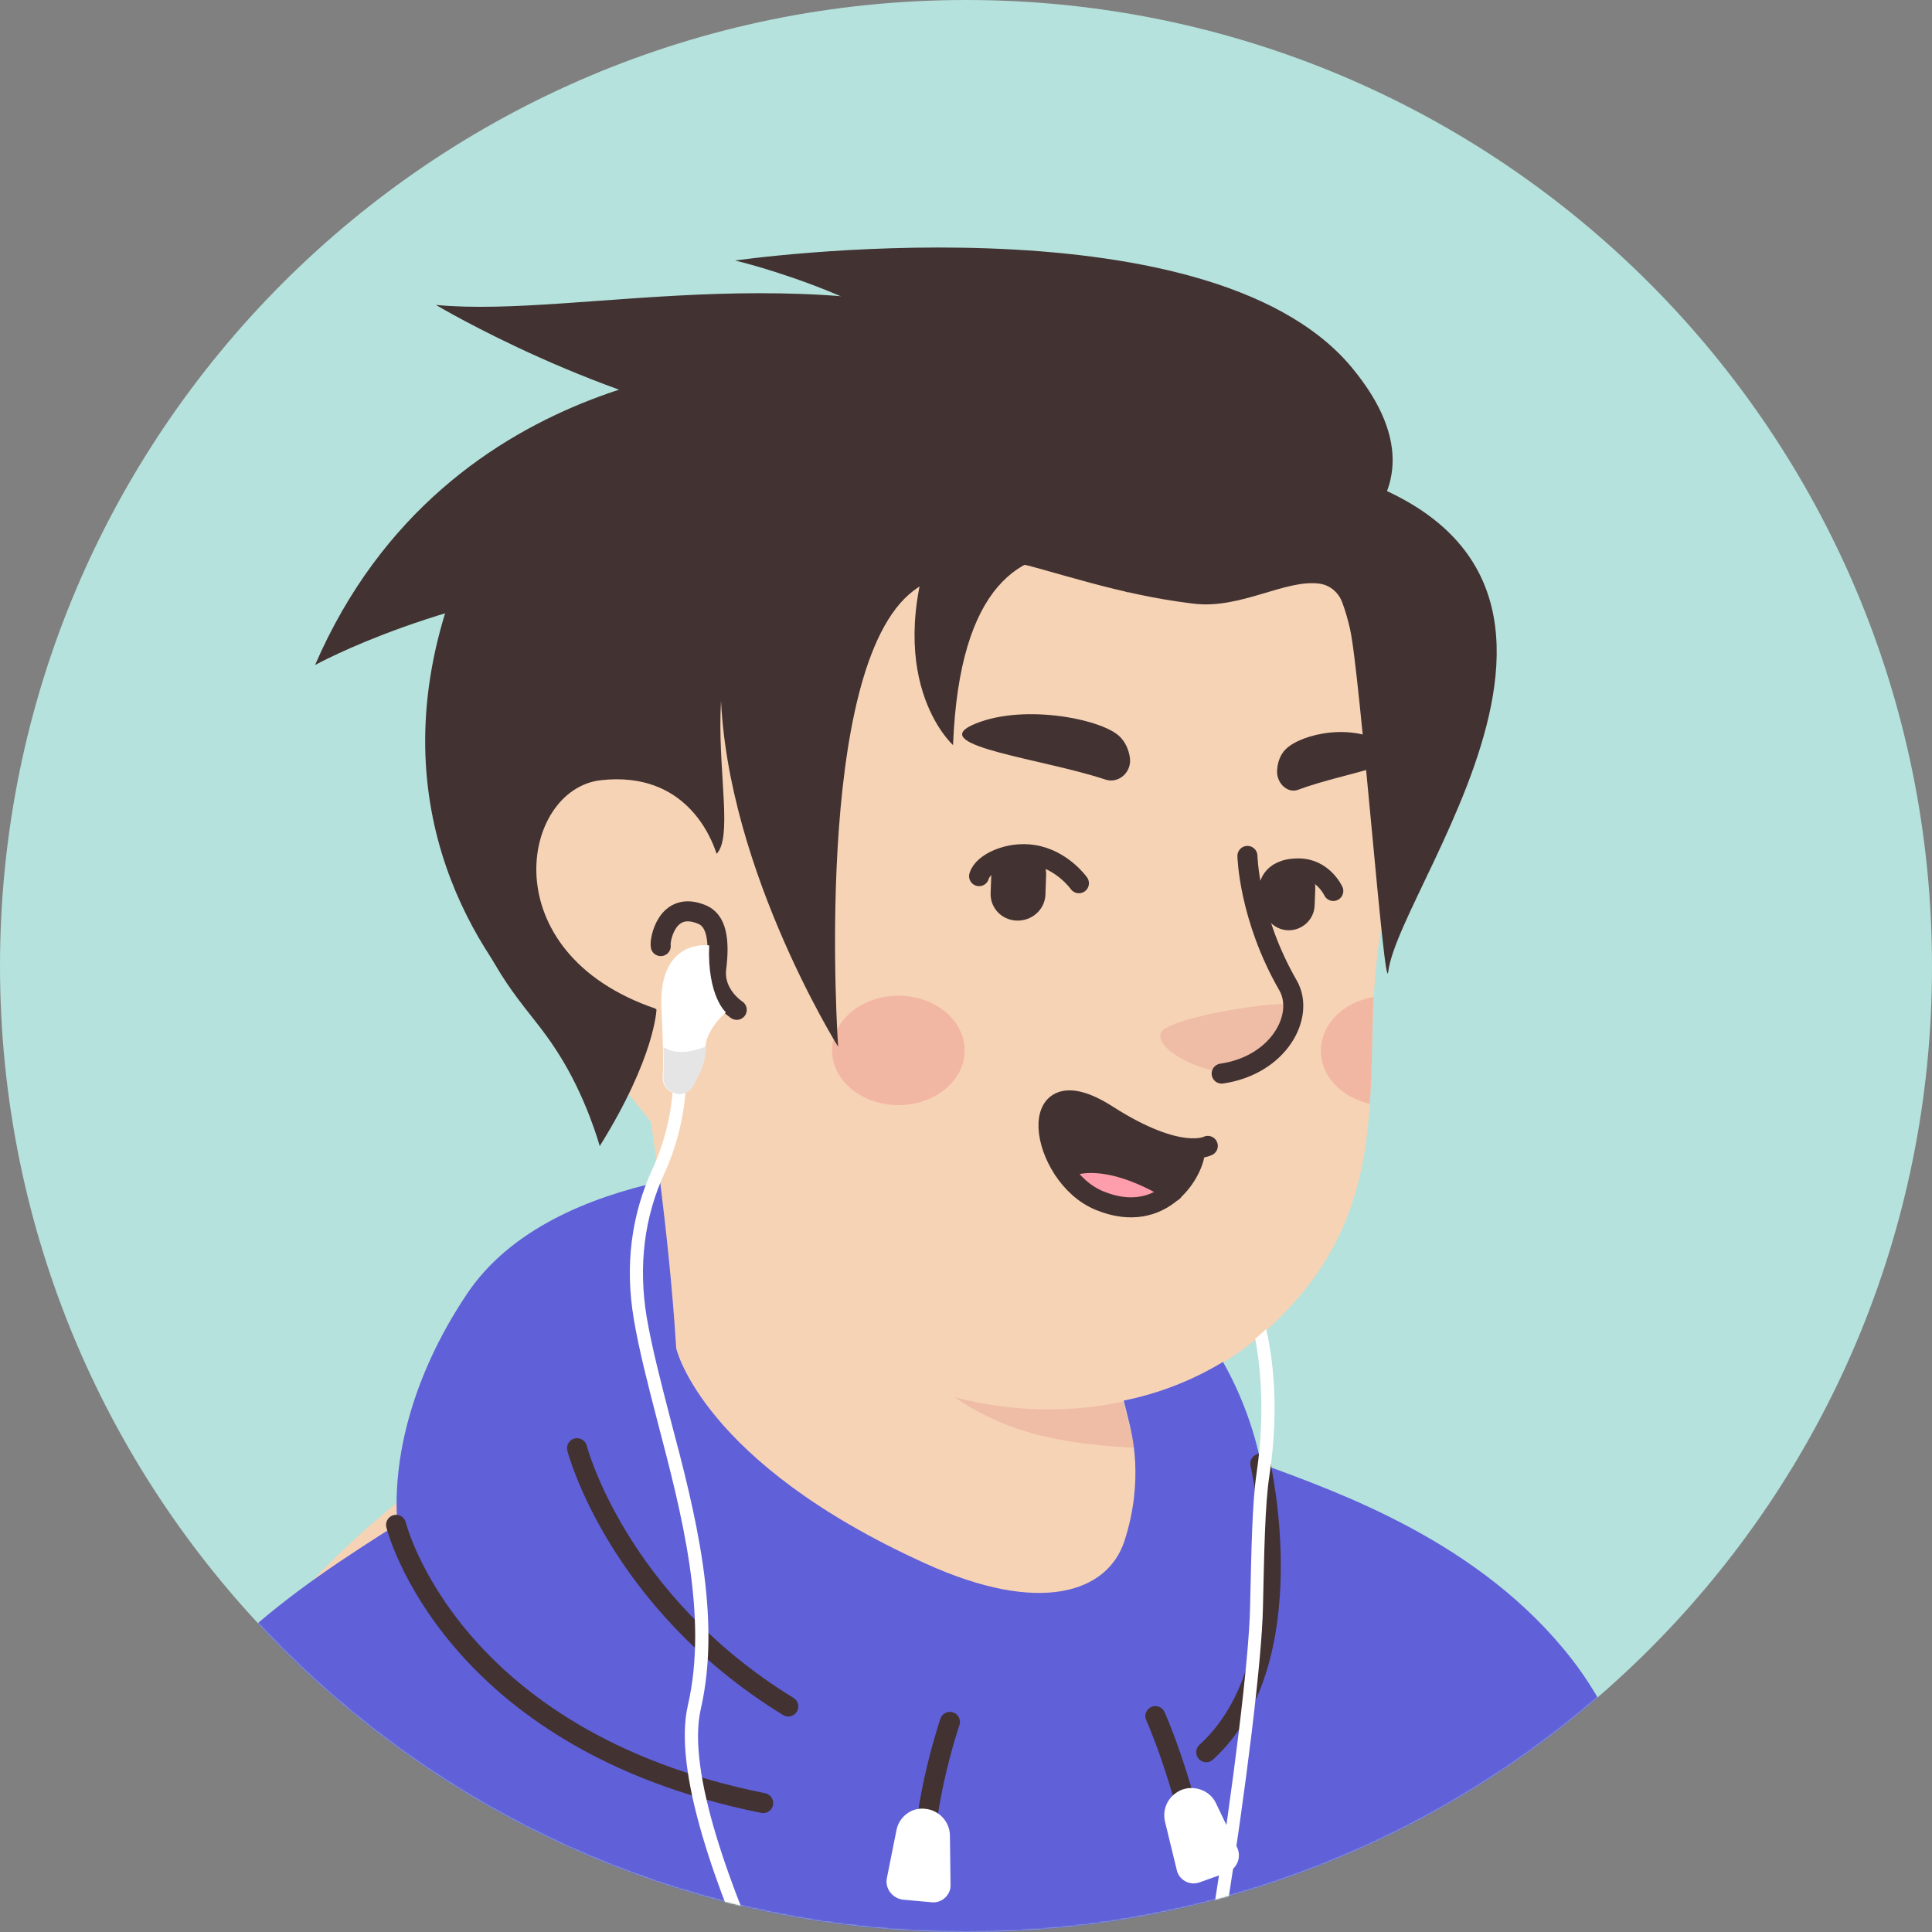 <svg width="1300" height="1300" viewBox="0 0 1300 1300" fill="none" xmlns="http://www.w3.org/2000/svg">
<rect x="0" y="0" width="1300" height="1300" fill="#808080" stroke="none"/>
<path d="M650 1300C290.71 1300 0 1008.86 0 650C0 290.71 291.141 0 650 0C1009.29 0 1300 291.141 1300 650C1300.43 1009.29 1009.29 1300 650 1300Z" fill="#B5E2DC"/>
<mask id="mask0_32_1432" style="mask-type:alpha" maskUnits="userSpaceOnUse" x="0" y="0" width="1300" height="1300">
<path d="M650 1300C290.71 1300 0 1008.86 0 650C0 290.71 291.141 0 650 0C1009.29 0 1300 291.141 1300 650C1300.43 1009.29 1009.29 1300 650 1300Z" fill="#F7C0B5"/>
</mask>
<g mask="url(#mask0_32_1432)">
<path d="M1014 1197.33C1010.97 1199.5 1007.5 1201.66 1004.47 1203.83C1001 1206 997.967 1208.16 994.5 1209.9C991.467 1211.63 988.867 1213.36 985.833 1215.1C985.4 1215.53 984.967 1215.53 984.533 1215.96C974.567 1222.03 964.167 1227.66 953.767 1232.86C950.733 1234.6 947.267 1236.33 944.233 1237.63C944.233 1237.63 943.8 1238.06 943.367 1238.06C939.9 1239.8 936.433 1241.53 932.967 1243.26C926.033 1246.73 918.667 1249.76 911.733 1252.8C908.267 1254.53 904.367 1255.83 900.9 1257.13C897.433 1258.43 893.533 1260.16 890.067 1261.46C886.6 1262.76 882.7 1264.5 879.233 1265.8C879.233 1265.8 879.233 1265.8 878.8 1265.8C875.333 1267.1 871.433 1268.4 867.967 1269.7C860.167 1272.3 851.933 1274.9 844.133 1277.5C841.533 1278.36 838.5 1279.23 835.9 1280.1C827.667 1282.7 819.433 1284.86 811.2 1286.6C808.167 1287.46 805.133 1287.9 801.667 1288.76C793.867 1290.5 785.633 1292.23 777.833 1293.96C776.1 1294.4 774.8 1294.4 773.067 1294.83C770.467 1295.26 767.433 1295.7 764.833 1296.13C760.933 1296.56 757.467 1297.43 753.567 1297.86C751.833 1298.3 750.1 1298.3 748.367 1298.73C746.2 1299.16 743.6 1299.6 741 1299.6C734.067 1300.46 726.7 1301.33 719.767 1302.2C717.6 1302.63 715 1302.63 712.833 1303.06H712.4C709.367 1303.5 706.333 1303.5 703.3 1303.93C700.267 1304.36 697.233 1304.36 694.2 1304.36C692.467 1304.36 690.3 1304.8 688.567 1304.8C685.1 1304.8 682.067 1305.23 679.033 1305.23C674.7 1305.23 670.8 1305.66 666.467 1305.66C662.133 1305.66 658.234 1305.66 653.9 1305.66C650.867 1305.66 647.834 1305.66 644.8 1305.66C462.367 1303.06 297.7 1225.5 180.7 1102.43C180.7 1102.43 180.7 1102 180.267 1102C193.7 1075.56 243.534 1027.9 295.534 988.464C361.4 938.631 454.567 907.865 454.567 907.865C454.567 907.865 515.667 897.898 742.3 945.131C915.2 981.531 988.867 1129.3 1014 1197.33Z" fill="#F7D3B5"/>
<path d="M790.4 1065.16C781.3 1109.8 722.367 1136.23 623.134 1096.36C501.367 1046.96 454.567 907.865 454.567 907.865C448.067 808.198 432.901 722.831 432.901 722.831C573.734 710.698 740.134 875.365 740.134 875.365L759.2 956.831C760.934 963.764 764.4 969.831 769.6 974.164C778.7 989.764 796.467 1036.56 790.4 1065.16Z" fill="#F7D3B5"/>
<path d="M769.6 974.598C686.834 970.265 625.734 958.131 560.3 840.698C615.767 889.665 681.2 908.298 750.1 916.965L759.2 956.831C760.934 964.198 764.4 970.265 769.6 974.598Z" fill="#EFBDA5"/>
<path d="M940.767 452.431C948.567 488.831 952.467 518.298 931.233 615.365C910 712.431 950.733 809.498 848.467 898.331C779.567 958.131 659.1 969.398 562.9 903.965C530.4 881.865 500.5 851.098 476.233 810.798C457.167 779.165 435.067 749.265 410.367 721.965C376.133 684.698 334.967 609.731 355.333 477.131C388.267 261.332 601.9 236.632 728 260.465C854.1 284.298 919.533 356.231 940.767 452.431Z" fill="#F7D3B5"/>
<path d="M526.067 621.865C526.067 621.865 512.633 556.865 449.367 564.665C394.767 571.598 375.7 702.465 499.633 738.865" fill="#F7D3B5"/>
<path d="M495.734 679.498C495.734 679.498 480.134 669.531 481.867 652.198C484.467 631.831 481.867 619.265 472.334 615.365C448.5 605.398 443.734 633.131 444.6 636.598" stroke="#423232" stroke-width="13.479" stroke-miterlimit="10" stroke-linecap="round" stroke-linejoin="round"/>
<path d="M826.367 721.531C826.367 721.531 842.834 722.398 858.434 703.765C867.101 693.365 874.467 680.365 869.701 676.465C864.934 672.131 786.501 684.265 781.301 694.665C776.101 705.065 806.434 721.531 826.367 721.531Z" fill="#EFBDA5"/>
<path d="M839.367 575.931C839.367 575.931 840.234 617.098 866.667 663.031C878.367 683.398 860.6 716.765 822.034 722.398" stroke="#423232" stroke-width="13.479" stroke-miterlimit="10" stroke-linecap="round" stroke-linejoin="round"/>
<path opacity="0.42" d="M604.5 743.631C629.151 743.631 649.134 727.14 649.134 706.798C649.134 686.455 629.151 669.965 604.5 669.965C579.85 669.965 559.867 686.455 559.867 706.798C559.867 727.14 579.85 743.631 604.5 743.631Z" fill="#ED938A"/>
<path opacity="0.42" d="M924.299 670.831C922.999 695.098 923.433 718.931 921.699 742.765C902.633 738.431 888.766 724.131 888.766 707.231C888.766 689.031 903.933 674.298 924.299 670.831Z" fill="#ED938A"/>
<path d="M1057.78 1116.61C996.25 1037.31 900.916 1004.37 848.483 984.872C844.15 963.206 835.916 939.372 822.916 916.406C802.983 928.539 780.016 937.639 756.183 942.406L759.65 956.706C761.383 963.639 770.05 995.706 756.616 1036.87C745.35 1071.54 699.85 1087.14 622.716 1052.04C472.35 984.006 455.016 907.306 455.016 907.306C452.416 865.706 448.083 826.706 444.183 795.072C397.383 805.472 343.216 826.706 313.75 871.339C277.35 925.939 263.917 981.406 267.383 1025.61C204.117 1065.91 106.183 1127.01 74.117 1236.21C32.517 1378.34 39.45 1465.44 39.45 1465.44H1159.18C1157.88 1465.87 1141.42 1224.51 1057.78 1116.61Z" fill="#6060D8"/>
<path d="M388.283 974.473C388.283 974.473 414.717 1077.17 530.417 1148.24" stroke="#423232" stroke-width="13.479" stroke-miterlimit="10" stroke-linecap="round" stroke-linejoin="round"/>
<path d="M848.05 984.873C848.05 984.873 878.817 1117.91 811.65 1179.01" stroke="#423232" stroke-width="13.479" stroke-miterlimit="10" stroke-linecap="round" stroke-linejoin="round"/>
<path d="M639.183 1158.64C639.183 1158.64 616.65 1224.51 622.716 1270.01" stroke="#423232" stroke-width="13.479" stroke-miterlimit="10" stroke-linecap="round" stroke-linejoin="round"/>
<path d="M777.417 1154.74C777.417 1154.74 794.317 1191.57 806.45 1250.07" stroke="#423232" stroke-width="13.479" stroke-miterlimit="10" stroke-linecap="round" stroke-linejoin="round"/>
<path d="M266.517 1026.04C266.517 1026.04 302.051 1170.77 513.517 1213.24" stroke="#423232" stroke-width="13.479" stroke-miterlimit="10" stroke-linecap="round" stroke-linejoin="round"/>
<path d="M626.617 1279.97L607.55 1278.24C600.617 1277.37 595.417 1270.87 596.717 1263.94L603.217 1231.44C604.95 1222.34 613.617 1215.84 622.717 1217.14C631.817 1218.01 639.184 1225.81 639.184 1235.34L639.617 1268.71C639.617 1275.21 633.55 1280.84 626.617 1279.97Z" fill="white"/>
<path d="M825.518 1260.04L807.318 1266.54C800.384 1269.14 793.018 1264.81 791.718 1257.87L783.918 1225.81C781.751 1216.71 786.518 1207.61 795.618 1204.14C804.284 1201.11 814.251 1205.01 818.151 1213.24L832.451 1243.14C835.484 1249.64 832.451 1257.44 825.518 1260.04Z" fill="white"/>
<path d="M1016.62 1250.07C1016.62 1250.07 1040.88 1386.14 1031.35 1465.87" stroke="#544D4D" stroke-width="13.479" stroke-miterlimit="10" stroke-linecap="round" stroke-linejoin="round"/>
<path d="M683.943 619.439C673.543 619.006 665.743 610.339 666.61 599.939L667.043 587.806C667.477 577.406 676.143 569.606 686.543 570.472C696.943 570.906 704.743 579.572 703.877 589.972L703.443 602.106C703.01 612.072 694.343 619.872 683.943 619.439Z" fill="#423232"/>
<path d="M866.376 625.939C856.843 625.506 849.476 617.272 849.91 607.739L850.343 596.472C850.776 586.939 859.01 579.572 868.543 580.006C878.076 580.439 885.443 588.672 885.01 598.206L884.576 609.472C884.143 619.006 875.91 626.372 866.376 625.939Z" fill="#423232"/>
<path d="M725.977 594.306C725.977 594.306 714.71 578.272 695.21 575.239C679.177 572.639 661.41 580.439 658.81 589.539" stroke="#423232" stroke-width="13.479" stroke-miterlimit="10" stroke-linecap="round" stroke-linejoin="round"/>
<path d="M853.81 598.206C853.81 598.206 853.81 584.339 873.743 584.339C890.21 584.339 897.143 599.506 897.143 599.506" stroke="#423232" stroke-width="13.479" stroke-miterlimit="10" stroke-linecap="round" stroke-linejoin="round"/>
<path d="M743.742 524.539C752.842 527.572 761.942 519.339 760.209 509.372C759.342 504.172 757.175 498.972 752.842 495.072C739.842 483.372 686.109 472.972 653.609 488.139C625.009 502.006 702.142 510.672 743.742 524.539Z" fill="#423232"/>
<path d="M873.308 531.472C865.942 534.072 858.142 526.272 859.442 517.172C859.875 512.406 861.608 507.639 865.075 504.172C875.475 493.772 911.008 485.539 933.542 501.572C953.042 515.006 907.108 518.906 873.308 531.472Z" fill="#423232"/>
<path d="M804.157 772.845C804.607 780.033 799.215 792.613 789.331 801.599C738.561 770.598 715.648 786.772 715.648 786.772C697.676 759.366 701.72 722.075 745.301 750.38C775.852 769.7 794.273 772.845 804.157 772.845Z" fill="#423232"/>
<path d="M789.331 801.599C778.548 811.034 762.374 816.875 740.359 807.889C730.025 803.845 721.938 795.758 715.648 786.773C715.648 786.773 738.562 770.598 789.331 801.599Z" fill="#FE9DAB"/>
<path d="M812.694 771.048C812.694 771.048 793.824 781.381 745.301 750.381C687.343 713.09 699.025 791.266 739.91 807.889C782.592 825.411 804.607 787.222 804.158 772.845" stroke="#423232" stroke-width="13.479" stroke-miterlimit="10" stroke-linecap="round" stroke-linejoin="round"/>
<path d="M715.648 786.773C715.648 786.773 738.562 770.598 789.331 801.599" stroke="#423232" stroke-width="13.479" stroke-miterlimit="10" stroke-linecap="round" stroke-linejoin="round"/>
<path d="M908.369 423.094C907.036 417.194 905.258 410.901 903.036 405.001C900.814 399.101 895.481 393.987 888.371 392.807C865.262 389.267 835.043 410.114 803.046 406.181C701.278 393.987 641.285 345.607 545.738 378.254C447.082 412.081 503.076 552.894 482.189 574.527C478.634 563.514 461.302 518.674 404.419 524.967C350.647 530.867 330.204 641.001 441.304 678.761C440.416 700.394 396.42 720.847 360.868 683.087C325.316 645.327 254.212 547.387 302.207 404.214C350.202 261.041 567.514 186.307 769.716 259.074C804.379 271.661 825.266 302.734 855.485 307.847C1136.35 355.047 942.588 590.261 934.144 653.587C931.922 675.221 915.035 451.414 908.369 423.094Z" fill="#423232"/>
<path d="M441.749 679.154C441.749 679.154 440.86 711.407 403.53 771.194C403.53 771.194 394.642 738.154 375.089 707.867C355.98 677.58 334.648 664.6 311.095 601.274C287.542 537.947 314.65 566.267 335.982 592.227C357.757 618.58 371.978 683.087 441.749 679.154Z" fill="#423232"/>
<path d="M834.599 382.187C834.599 382.187 879.039 305.094 718.166 235.474C557.293 165.854 392.421 214.627 293.32 205.187C293.32 205.187 405.308 272.054 519.519 289.361C633.73 306.667 834.599 382.187 834.599 382.187Z" fill="#423232"/>
<path d="M517.297 244.127C517.297 244.127 300.874 242.16 211.994 447.48C211.994 447.48 299.985 398.707 426.195 388.48C552.405 378.254 572.403 254.354 517.297 244.127Z" fill="#423232"/>
<path d="M857.708 391.234C857.708 391.234 994.138 348.754 909.258 246.88C811.046 129.667 494.633 175.294 494.633 175.294C494.633 175.294 608.844 202.04 656.394 260.647C703.501 319.647 821.267 416.407 857.708 391.234Z" fill="#423232"/>
<path d="M759.05 398.707C759.05 398.707 669.281 356.227 614.62 397.527C546.183 449.447 563.958 704.327 563.958 704.327C563.958 704.327 483.522 575.707 484.855 454.954C486.188 334.201 548.849 303.914 614.62 309.027C680.391 314.141 750.607 379.827 759.05 398.707Z" fill="#423232"/>
<path d="M811.046 406.967C811.046 406.967 649.729 283.854 641.285 501.367C641.285 501.367 590.179 455.74 631.508 352.294C672.837 248.847 802.158 331.447 811.046 406.967Z" fill="#423232"/>
<path d="M477.158 636.126C477.158 636.126 442.491 630.926 445.091 679.459C446.391 704.159 446.391 717.592 445.958 724.526C445.525 729.292 448.558 733.626 452.891 735.359C458.091 737.526 463.725 735.359 466.325 730.159C470.225 723.226 474.558 713.692 474.558 705.892C474.558 692.892 488.425 681.192 488.425 681.192C488.425 681.192 475.858 670.359 477.158 636.126Z" fill="white"/>
<path d="M582.025 1471.59C578.558 1467.69 442.492 1234.99 462.858 1147.46C476.725 1087.23 458.525 1017.89 442.492 956.792C435.992 931.659 429.925 908.259 426.458 887.459C420.392 851.492 424.725 817.259 439.458 785.626C455.492 750.092 452.892 719.326 452.892 718.892L461.558 718.026C461.558 719.326 464.158 751.826 447.258 789.092C433.392 818.992 429.492 851.926 435.125 886.159C438.592 906.526 444.658 929.926 451.158 955.059C467.625 1017.03 485.825 1087.66 471.525 1150.06C452.458 1233.26 588.092 1465.96 588.958 1466.83L582.025 1471.59Z" fill="white"/>
<path d="M446.392 704.592C446.825 714.125 446.392 720.625 446.392 724.525C445.958 729.292 448.992 733.625 453.325 735.359C458.525 737.525 464.158 735.359 466.758 730.159C470.658 723.225 474.992 713.692 474.992 705.892C474.992 705.459 474.992 704.592 474.992 704.159C465.892 707.625 455.492 710.225 446.392 704.592Z" fill="#E5E5E5"/>
<path d="M854.158 992.759C851.125 1012.69 850.691 1044.33 849.825 1081.16C848.525 1152.23 806.491 1429.13 786.125 1472.89L778.325 1469.43C797.825 1426.96 839.858 1151.36 841.158 1081.16C842.025 1044.33 842.458 1012.26 845.491 991.459C851.991 947.692 847.225 914.759 844.625 900.892C845.925 899.592 847.225 898.726 848.525 897.426C849.825 896.559 850.691 895.259 851.991 894.392C854.591 905.659 861.958 941.626 854.158 992.759Z" fill="white"/>
</g>
</svg>

